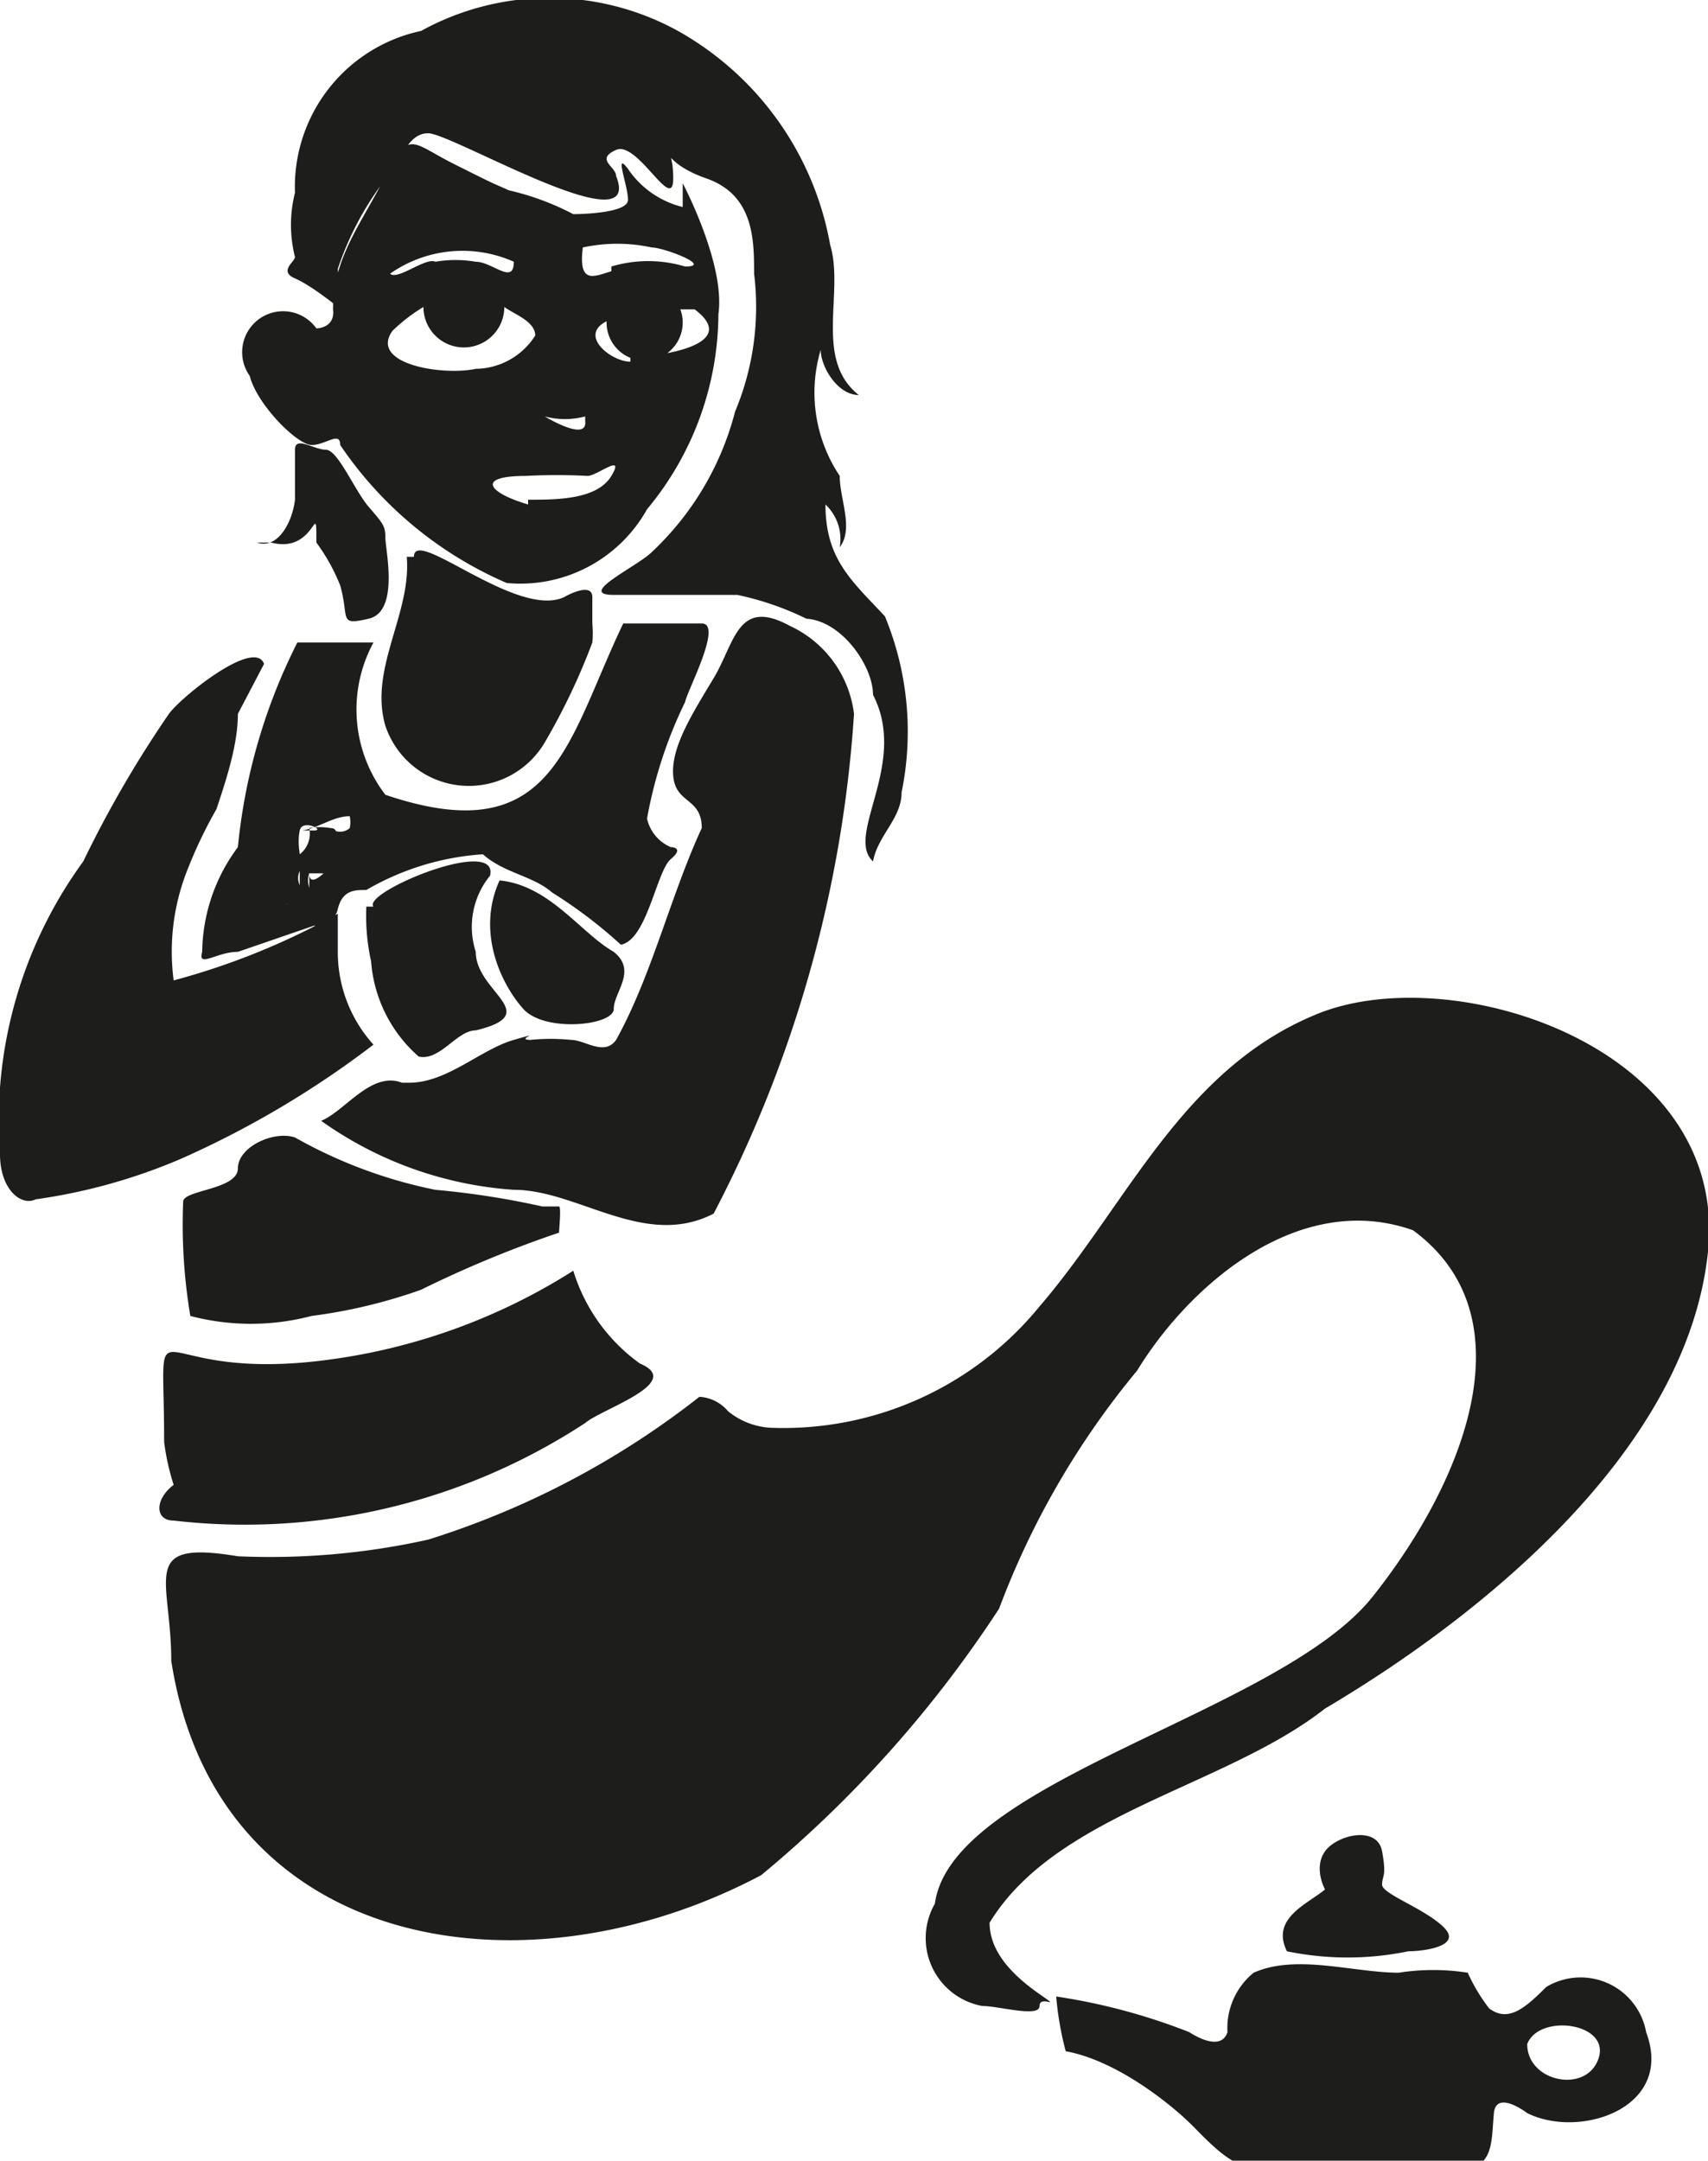 <svg xmlns="http://www.w3.org/2000/svg" viewBox="0 0 7.18 9.08"><defs><style>.cls-1{fill:#1d1d1b;}</style></defs><g id="Camada_2" data-name="Camada 2"><g id="Camada_1-2" data-name="Camada 1"><path class="cls-1" d="M.35,3.62A4.72,4.72,0,0,1,.71,3c.05-.07.36-.32.4-.21L1,3c0,.13-.05.28-.09.4a1.92,1.92,0,0,0-.12.25.93.93,0,0,0-.06.47,3,3,0,0,0,.69-.28s0,.12,0,.16a.58.58,0,0,0,.15.39,4,4,0,0,1-.81.48,2.39,2.39,0,0,1-.61.17C.09,5.07,0,5,0,4.85A1.85,1.85,0,0,1,.35,3.62ZM.69,6.06c0-.66-.1-.23.72-.35a2.54,2.54,0,0,0,1-.37.75.75,0,0,0,.28.39c.19.08-.16.19-.23.25a2.61,2.61,0,0,1-1.73.41c-.08,0-.08-.09,0-.15A1,1,0,0,1,.69,6.06ZM1,6.54a3.06,3.06,0,0,0,.8-.07,3.57,3.57,0,0,0,1.14-.6s.07,0,.12.06A.31.31,0,0,0,3.24,6a1.39,1.39,0,0,0,1.13-.51c.37-.43.6-1,1.17-1.23s1.73.14,1.64,1-1,1.56-1.61,1.92c-.42.33-1.13.44-1.41.9,0,.13.11.23.21.3s0,0,0,.05-.17,0-.24,0A.29.29,0,0,1,3.93,8C4,7.48,5.38,7.2,5.77,6.71s.66-1.18.17-1.54C5.46,5,5,5.4,4.78,5.76a3.47,3.47,0,0,0-.58,1,5,5,0,0,1-1,1.12c-1,.53-2.29.32-2.48-.9C.72,6.63.58,6.47,1,6.54ZM.77,5.05C.77,5,1,5,1,4.91s.15-.16.24-.13A2,2,0,0,0,1.83,5a3.5,3.5,0,0,1,.45.07s.06,0,.07,0,0,.1,0,.11a4.74,4.74,0,0,0-.58.24,2.21,2.21,0,0,1-.46.11,1,1,0,0,1-.51,0A2.33,2.33,0,0,1,.77,5.05ZM1,3.56a2.42,2.42,0,0,1,.25-.86s.07,0,.11,0,.19,0,.21,0a.59.59,0,0,0,.05.64c.71.24.76-.22,1-.72,0,0,0,0,0,0h.33c.09,0-.06.28-.07.33a1.87,1.87,0,0,0-.16.49.17.17,0,0,0,.1.12s.06,0,0,.05-.1.34-.21.36a2,2,0,0,0-.29-.22c-.08-.07-.2-.08-.29-.16a1.12,1.12,0,0,0-.49.15c-.05,0-.1,0-.12.08a.09.09,0,0,1-.1.07L1,4C.91,4,.83,4.07.85,4A.75.75,0,0,1,1,3.56ZM1.24,2.1c0-.07,0-.15,0-.21s.08,0,.13,0,.12.17.18.24.07.08.07.13.06.31-.07.34-.08,0-.12-.14a.81.81,0,0,0-.1-.18c0-.2,0,.05-.19,0H1.08C1.17,2.31,1.23,2.19,1.24,2.1Zm.09-.72s0,0,0,0,.08,0,.07-.08c0-.22.12-.36.22-.56S1.73.6,1.91.69s.14.07.23.11a1.12,1.12,0,0,1,.27.1s.23,0,.23-.06-.06-.21,0-.13a.39.39,0,0,0,.23.16s0-.07,0-.1,0,0,0,0,.18.34.15.55a1.29,1.29,0,0,1-.3.82.61.61,0,0,1-.59.31,1.62,1.62,0,0,1-.7-.58c0-.06-.06,0-.12,0s-.23-.17-.26-.29A.15.15,0,0,1,1.33,1.38ZM1.77.13a1.12,1.12,0,0,1,1.08,0,1.29,1.29,0,0,1,.64.9c.06.2-.07.48.12.63-.09,0-.16-.12-.16-.19A.63.63,0,0,0,3.53,2c0,.1.06.22,0,.3a.2.2,0,0,0-.06-.18c0,.23.11.32.25.47a1.27,1.27,0,0,1,.07.74c0,.11-.1.18-.12.29-.12-.11.15-.41,0-.7,0-.12-.13-.31-.28-.32a1.24,1.24,0,0,0-.29-.1c-.17,0-.36,0-.52,0s.1-.12.16-.18a1.23,1.23,0,0,0,.35-.59,1.14,1.14,0,0,0,.08-.58c0-.14,0-.33-.2-.4s-.14-.15-.14,0S2.68.59,2.59.63s0,.07,0,.11c.12.3-.69-.18-.79-.18s-.12.15-.2.22a1.29,1.29,0,0,0-.18.35,1.1,1.1,0,0,1,0,.16s0,0,0,0-.11-.09-.18-.12,0-.07,0-.09a.55.55,0,0,1,0-.27A.67.67,0,0,1,1.77.13ZM1.2,3.8s.06,0,.06-.08h0s0,0,0,0,0,0,0,0h0s0,0,0-.06,0,0,0,0a0,0,0,0,0,0,0,.07.07,0,0,0,0,.06v.05a.25.25,0,0,0,0,.07s0,0,0,0a0,0,0,0,1,0,0s0,0,0,0,0,0,0,0,0,0,0,0,0,0,0,0a.06.06,0,0,0,0,0A.05.05,0,0,0,1.2,3.8Zm.1-.32a.25.25,0,0,1,.09,0c.05,0,0,.08,0,0s0,0,0,0a.06.06,0,0,0,.08,0,.11.11,0,0,0,0-.05c-.07,0-.13.05-.2.06a0,0,0,1,1,0,0s0,0,.05,0-.05-.05-.06,0,0,.09,0,.1A.11.11,0,0,0,1.3,3.48Zm0,.12s0,0,0,0h0v0h0a.06.06,0,0,1,0,.07c0,.06.06,0,.06,0s0,0,0,0a.08.08,0,0,1,0,0s0,0,0,0a0,0,0,0,1,0,0s0,0,0,0v0h0s0,0,0,0h0a0,0,0,0,0,0,0v0s0,0,0,0h0v0s0,0-.06,0a0,0,0,0,0,0,0,.09.09,0,0,0,0,.06Zm.42.95c.16,0,.3-.14.44-.18s0,0,.07,0a.84.84,0,0,1,.17,0c.06,0,.14.07.19,0,.15-.27.23-.61.36-.89,0-.13-.11-.1-.12-.22S2.91,3,3,2.85s.1-.34.32-.22A.47.47,0,0,1,3.59,3,5.26,5.26,0,0,1,3,5.1C2.71,5.25,2.43,5,2.16,5a1.58,1.58,0,0,1-.81-.29C1.45,4.67,1.56,4.5,1.69,4.55Zm-.15-.74c-.05-.06.53-.3.49-.13A.34.34,0,0,0,2,4c0,.17.29.26,0,.33-.08,0-.15.13-.24.11a.59.59,0,0,1-.2-.4A.88.88,0,0,1,1.54,3.81Zm.17-1.47c0-.13.43.26.63.17,0,0,.12-.07.12,0v.11a.41.41,0,0,1,0,.08,2.71,2.71,0,0,1-.2.42.37.37,0,0,1-.67-.07C1.55,2.81,1.73,2.58,1.71,2.34ZM2,1.55a.3.3,0,0,0,.25-.14c0-.06-.09-.09-.13-.12a.17.17,0,1,1-.34,0,.73.73,0,0,0-.13.1C1.55,1.53,1.86,1.58,2,1.55ZM1.83,1.1A.5.5,0,0,1,2,1.1c.07,0,.16.1.16,0a.53.53,0,0,0-.52.05C1.67,1.18,1.79,1.08,1.83,1.1ZM2.58,4c.1.08,0,.17,0,.24s-.29.1-.38,0S2,3.92,2.1,3.7C2.31,3.72,2.44,3.92,2.58,4Zm-.36-1.9c.12,0,.29,0,.35-.1s-.06,0-.1,0a2.44,2.44,0,0,0-.26,0C2,2,2.05,2.07,2.22,2.12Zm.24-.35a.33.33,0,0,1-.17,0s0,0,0,0S2.47,1.86,2.46,1.77Zm.11-.63a.54.54,0,0,1,.31,0c.12,0-.09-.08-.14-.08a.68.68,0,0,0-.29,0C2.43,1.2,2.5,1.16,2.57,1.14Zm.08.38c.12,0,.47-.05.27-.2l-.06,0a.16.16,0,1,1-.31.05C2.43,1.41,2.57,1.52,2.65,1.52ZM4.44,8.39A2.55,2.55,0,0,1,5,8.54s.13.09.16,0a.3.3,0,0,1,.11-.25c.18-.08.42,0,.61,0a.94.94,0,0,1,.29,0,.75.75,0,0,0,.09.15c.08.06.15,0,.24-.09a.28.28,0,0,1,.42.19c.12.32-.28.45-.5.34,0,0-.13-.1-.14,0s0,.21-.1.23h-.9c-.1,0-.19-.1-.27-.18s-.31-.27-.53-.31A1.33,1.33,0,0,1,4.44,8.39Zm1.13-.45s-.05-.09,0-.16.22-.11.24,0,0,.1,0,.14.18.1.26.18-.09.1-.15.1a1.26,1.26,0,0,1-.51,0C5.34,8.06,5.5,8,5.57,7.94Zm.85.65c0,.16.25.21.3.06S6.47,8.46,6.42,8.59Z"/></g></g></svg>